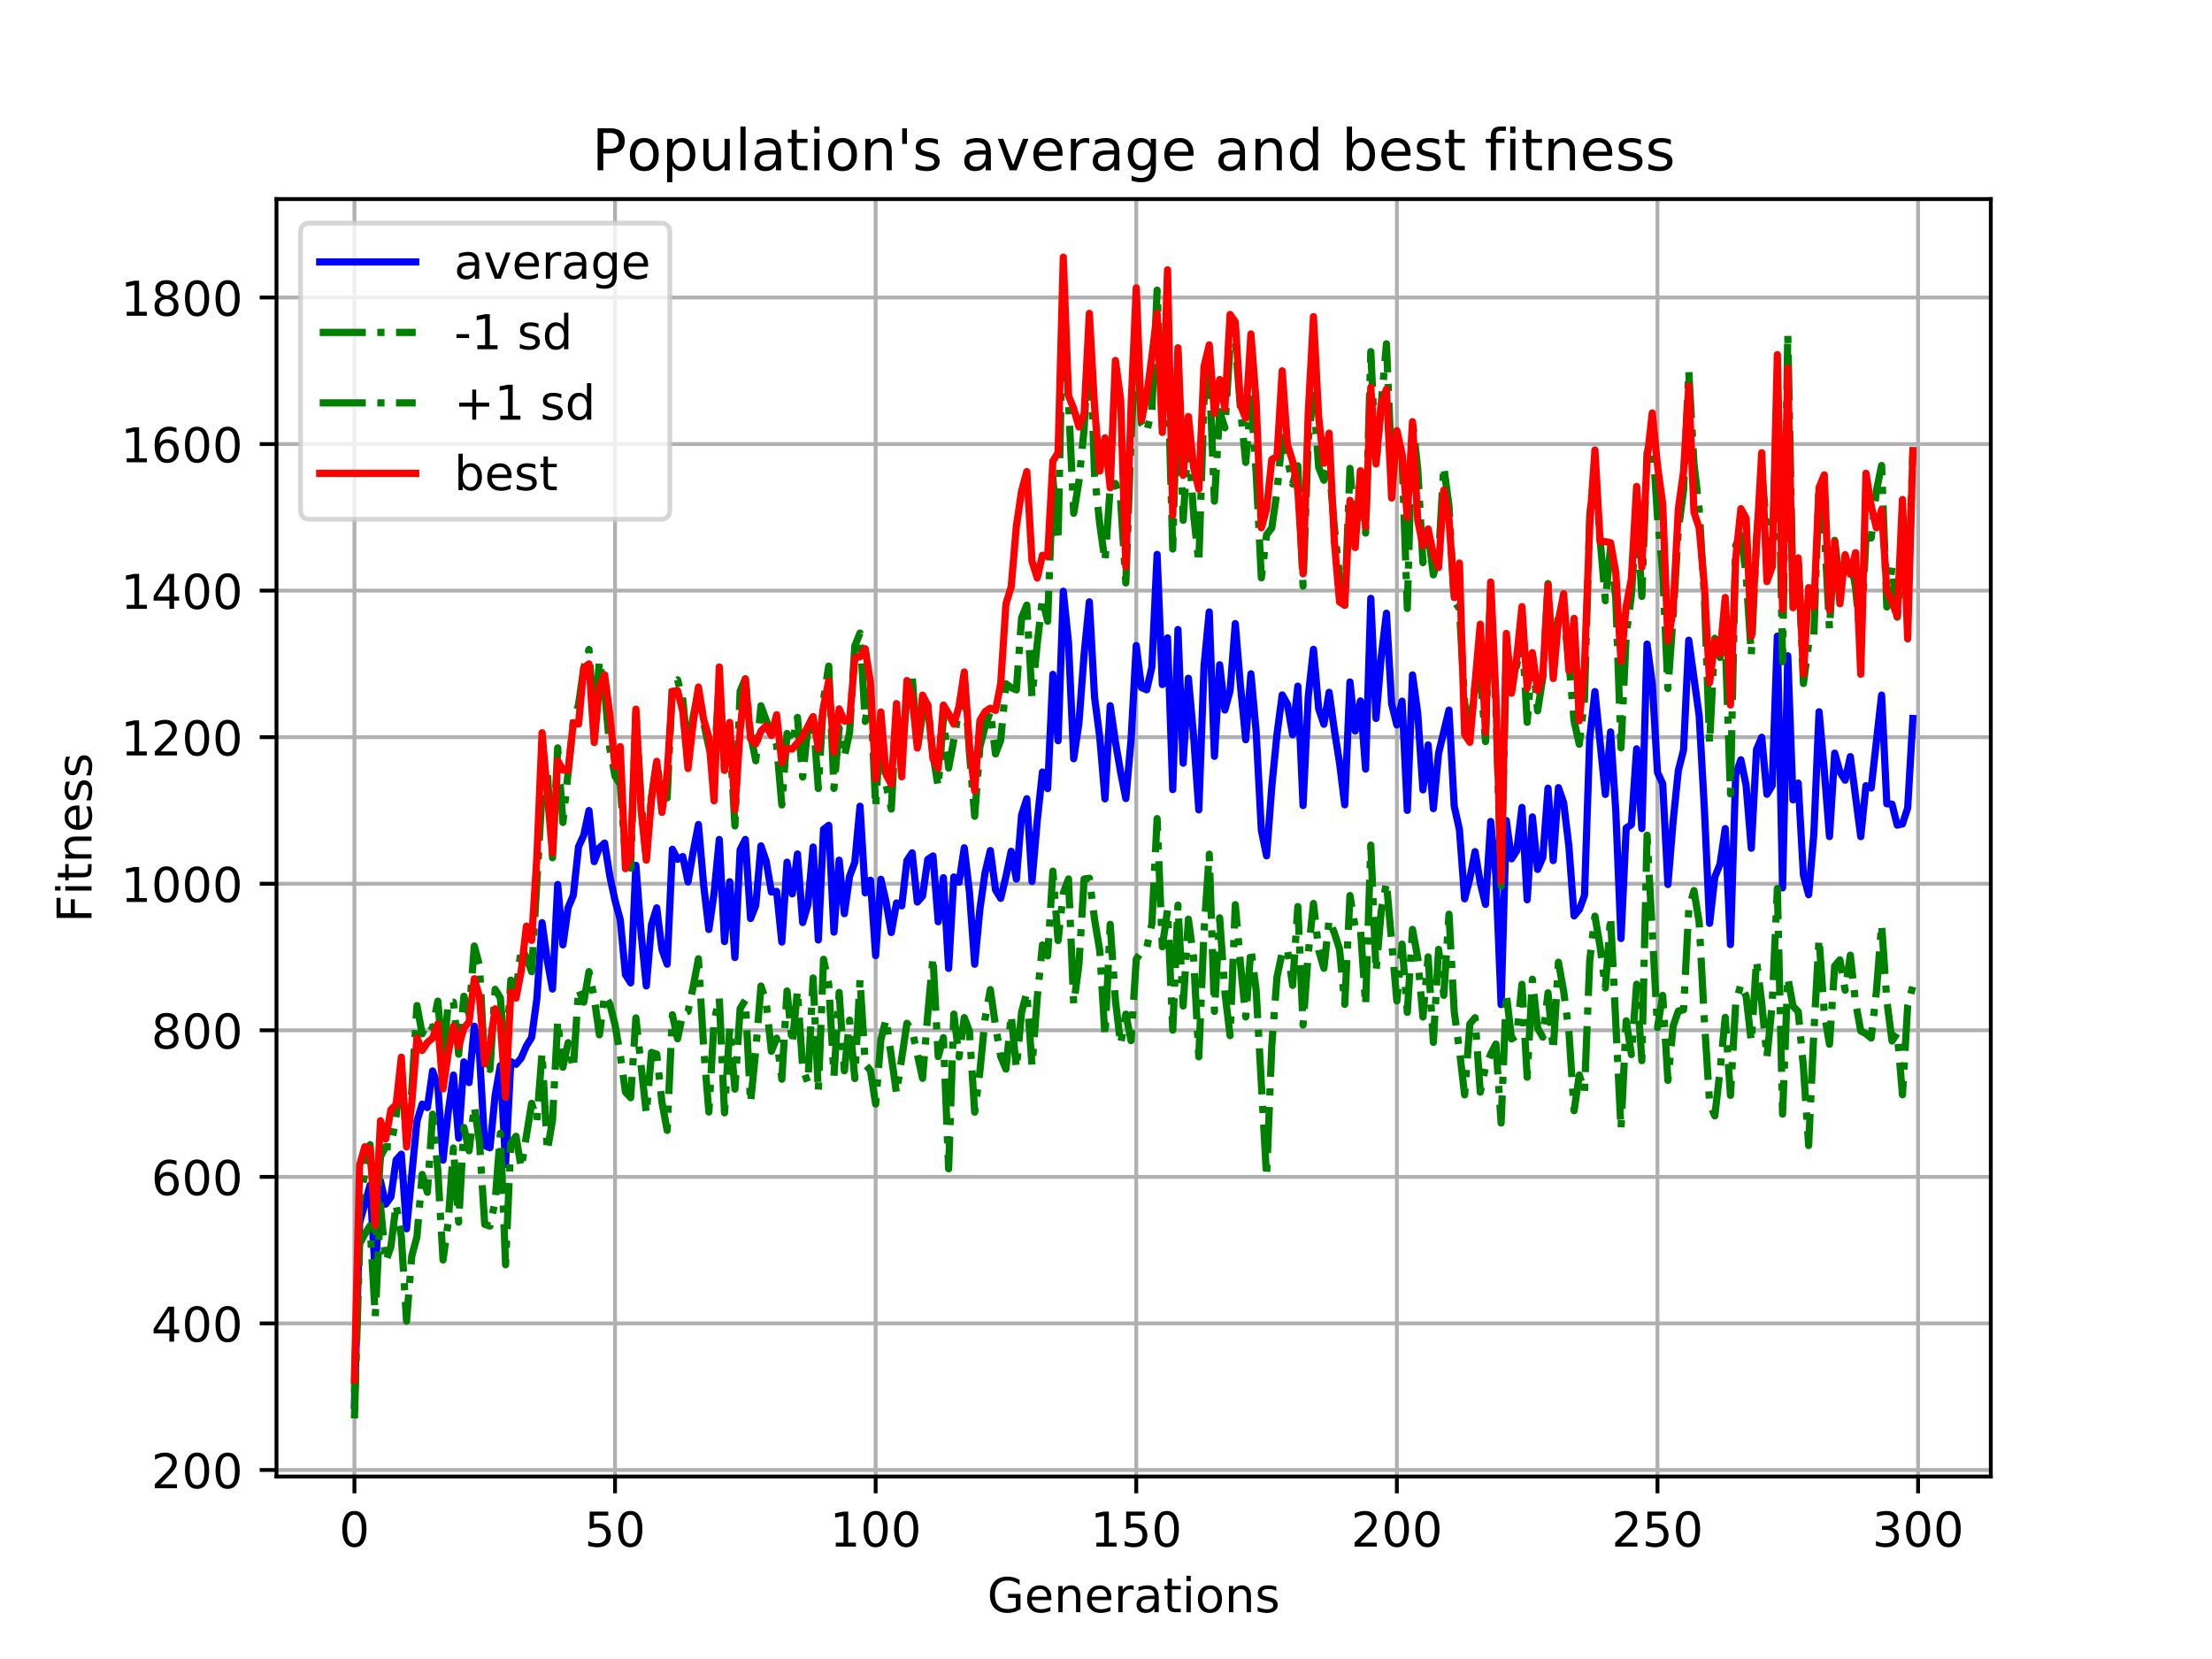 <?xml version="1.0" encoding="utf-8" standalone="no"?>
<!DOCTYPE svg PUBLIC "-//W3C//DTD SVG 1.1//EN"
  "http://www.w3.org/Graphics/SVG/1.1/DTD/svg11.dtd">
<!-- Created with matplotlib (https://matplotlib.org/) -->
<svg height="345.6pt" version="1.1" viewBox="0 0 460.8 345.6" width="460.8pt" xmlns="http://www.w3.org/2000/svg" xmlns:xlink="http://www.w3.org/1999/xlink">
 <defs>
  <style type="text/css">
*{stroke-linecap:butt;stroke-linejoin:round;}
  </style>
 </defs>
 <g id="figure_1">
  <g id="patch_1">
   <path d="M 0 345.6 
L 460.8 345.6 
L 460.8 0 
L 0 0 
z
" style="fill:#ffffff;"/>
  </g>
  <g id="axes_1">
   <g id="patch_2">
    <path d="M 57.6 307.584 
L 414.72 307.584 
L 414.72 41.472 
L 57.6 41.472 
z
" style="fill:#ffffff;"/>
   </g>
   <g id="matplotlib.axis_1">
    <g id="xtick_1">
     <g id="line2d_1">
      <path clip-path="url(#p3ad8e89970)" d="M 73.833 307.584 
L 73.833 41.472 
" style="fill:none;stroke:#b0b0b0;stroke-linecap:square;stroke-width:0.8;"/>
     </g>
     <g id="line2d_2">
      <defs>
       <path d="M 0 0 
L 0 3.5 
" id="m9921604653" style="stroke:#000000;stroke-width:0.8;"/>
      </defs>
      <g>
       <use style="stroke:#000000;stroke-width:0.8;" x="73.833" xlink:href="#m9921604653" y="307.584"/>
      </g>
     </g>
     <g id="text_1">
      <!-- 0 -->
      <defs>
       <path d="M 31.781 66.406 
Q 24.172 66.406 20.328 58.906 
Q 16.5 51.422 16.5 36.375 
Q 16.5 21.391 20.328 13.891 
Q 24.172 6.391 31.781 6.391 
Q 39.453 6.391 43.281 13.891 
Q 47.125 21.391 47.125 36.375 
Q 47.125 51.422 43.281 58.906 
Q 39.453 66.406 31.781 66.406 
z
M 31.781 74.219 
Q 44.047 74.219 50.516 64.516 
Q 56.984 54.828 56.984 36.375 
Q 56.984 17.969 50.516 8.266 
Q 44.047 -1.422 31.781 -1.422 
Q 19.531 -1.422 13.062 8.266 
Q 6.594 17.969 6.594 36.375 
Q 6.594 54.828 13.062 64.516 
Q 19.531 74.219 31.781 74.219 
z
" id="DejaVuSans-48"/>
      </defs>
      <g transform="translate(70.651 322.182)scale(0.1 -0.1)">
       <use xlink:href="#DejaVuSans-48"/>
      </g>
     </g>
    </g>
    <g id="xtick_2">
     <g id="line2d_3">
      <path clip-path="url(#p3ad8e89970)" d="M 128.123 307.584 
L 128.123 41.472 
" style="fill:none;stroke:#b0b0b0;stroke-linecap:square;stroke-width:0.8;"/>
     </g>
     <g id="line2d_4">
      <g>
       <use style="stroke:#000000;stroke-width:0.8;" x="128.123" xlink:href="#m9921604653" y="307.584"/>
      </g>
     </g>
     <g id="text_2">
      <!-- 50 -->
      <defs>
       <path d="M 10.797 72.906 
L 49.516 72.906 
L 49.516 64.594 
L 19.828 64.594 
L 19.828 46.734 
Q 21.969 47.469 24.109 47.828 
Q 26.266 48.188 28.422 48.188 
Q 40.625 48.188 47.75 41.5 
Q 54.891 34.812 54.891 23.391 
Q 54.891 11.625 47.562 5.094 
Q 40.234 -1.422 26.906 -1.422 
Q 22.312 -1.422 17.547 -0.641 
Q 12.797 0.141 7.719 1.703 
L 7.719 11.625 
Q 12.109 9.234 16.797 8.062 
Q 21.484 6.891 26.703 6.891 
Q 35.156 6.891 40.078 11.328 
Q 45.016 15.766 45.016 23.391 
Q 45.016 31 40.078 35.438 
Q 35.156 39.891 26.703 39.891 
Q 22.75 39.891 18.812 39.016 
Q 14.891 38.141 10.797 36.281 
z
" id="DejaVuSans-53"/>
      </defs>
      <g transform="translate(121.76 322.182)scale(0.1 -0.1)">
       <use xlink:href="#DejaVuSans-53"/>
       <use x="63.623" xlink:href="#DejaVuSans-48"/>
      </g>
     </g>
    </g>
    <g id="xtick_3">
     <g id="line2d_5">
      <path clip-path="url(#p3ad8e89970)" d="M 182.413 307.584 
L 182.413 41.472 
" style="fill:none;stroke:#b0b0b0;stroke-linecap:square;stroke-width:0.8;"/>
     </g>
     <g id="line2d_6">
      <g>
       <use style="stroke:#000000;stroke-width:0.8;" x="182.413" xlink:href="#m9921604653" y="307.584"/>
      </g>
     </g>
     <g id="text_3">
      <!-- 100 -->
      <defs>
       <path d="M 12.406 8.297 
L 28.516 8.297 
L 28.516 63.922 
L 10.984 60.406 
L 10.984 69.391 
L 28.422 72.906 
L 38.281 72.906 
L 38.281 8.297 
L 54.391 8.297 
L 54.391 0 
L 12.406 0 
z
" id="DejaVuSans-49"/>
      </defs>
      <g transform="translate(172.869 322.182)scale(0.1 -0.1)">
       <use xlink:href="#DejaVuSans-49"/>
       <use x="63.623" xlink:href="#DejaVuSans-48"/>
       <use x="127.246" xlink:href="#DejaVuSans-48"/>
      </g>
     </g>
    </g>
    <g id="xtick_4">
     <g id="line2d_7">
      <path clip-path="url(#p3ad8e89970)" d="M 236.703 307.584 
L 236.703 41.472 
" style="fill:none;stroke:#b0b0b0;stroke-linecap:square;stroke-width:0.8;"/>
     </g>
     <g id="line2d_8">
      <g>
       <use style="stroke:#000000;stroke-width:0.8;" x="236.703" xlink:href="#m9921604653" y="307.584"/>
      </g>
     </g>
     <g id="text_4">
      <!-- 150 -->
      <g transform="translate(227.159 322.182)scale(0.1 -0.1)">
       <use xlink:href="#DejaVuSans-49"/>
       <use x="63.623" xlink:href="#DejaVuSans-53"/>
       <use x="127.246" xlink:href="#DejaVuSans-48"/>
      </g>
     </g>
    </g>
    <g id="xtick_5">
     <g id="line2d_9">
      <path clip-path="url(#p3ad8e89970)" d="M 290.993 307.584 
L 290.993 41.472 
" style="fill:none;stroke:#b0b0b0;stroke-linecap:square;stroke-width:0.8;"/>
     </g>
     <g id="line2d_10">
      <g>
       <use style="stroke:#000000;stroke-width:0.8;" x="290.993" xlink:href="#m9921604653" y="307.584"/>
      </g>
     </g>
     <g id="text_5">
      <!-- 200 -->
      <defs>
       <path d="M 19.188 8.297 
L 53.609 8.297 
L 53.609 0 
L 7.328 0 
L 7.328 8.297 
Q 12.938 14.109 22.625 23.891 
Q 32.328 33.688 34.812 36.531 
Q 39.547 41.844 41.422 45.531 
Q 43.312 49.219 43.312 52.781 
Q 43.312 58.594 39.234 62.25 
Q 35.156 65.922 28.609 65.922 
Q 23.969 65.922 18.812 64.312 
Q 13.672 62.703 7.812 59.422 
L 7.812 69.391 
Q 13.766 71.781 18.938 73 
Q 24.125 74.219 28.422 74.219 
Q 39.75 74.219 46.484 68.547 
Q 53.219 62.891 53.219 53.422 
Q 53.219 48.922 51.531 44.891 
Q 49.859 40.875 45.406 35.406 
Q 44.188 33.984 37.641 27.219 
Q 31.109 20.453 19.188 8.297 
z
" id="DejaVuSans-50"/>
      </defs>
      <g transform="translate(281.449 322.182)scale(0.1 -0.1)">
       <use xlink:href="#DejaVuSans-50"/>
       <use x="63.623" xlink:href="#DejaVuSans-48"/>
       <use x="127.246" xlink:href="#DejaVuSans-48"/>
      </g>
     </g>
    </g>
    <g id="xtick_6">
     <g id="line2d_11">
      <path clip-path="url(#p3ad8e89970)" d="M 345.283 307.584 
L 345.283 41.472 
" style="fill:none;stroke:#b0b0b0;stroke-linecap:square;stroke-width:0.8;"/>
     </g>
     <g id="line2d_12">
      <g>
       <use style="stroke:#000000;stroke-width:0.8;" x="345.283" xlink:href="#m9921604653" y="307.584"/>
      </g>
     </g>
     <g id="text_6">
      <!-- 250 -->
      <g transform="translate(335.739 322.182)scale(0.1 -0.1)">
       <use xlink:href="#DejaVuSans-50"/>
       <use x="63.623" xlink:href="#DejaVuSans-53"/>
       <use x="127.246" xlink:href="#DejaVuSans-48"/>
      </g>
     </g>
    </g>
    <g id="xtick_7">
     <g id="line2d_13">
      <path clip-path="url(#p3ad8e89970)" d="M 399.573 307.584 
L 399.573 41.472 
" style="fill:none;stroke:#b0b0b0;stroke-linecap:square;stroke-width:0.8;"/>
     </g>
     <g id="line2d_14">
      <g>
       <use style="stroke:#000000;stroke-width:0.8;" x="399.573" xlink:href="#m9921604653" y="307.584"/>
      </g>
     </g>
     <g id="text_7">
      <!-- 300 -->
      <defs>
       <path d="M 40.578 39.312 
Q 47.656 37.797 51.625 33 
Q 55.609 28.219 55.609 21.188 
Q 55.609 10.406 48.188 4.484 
Q 40.766 -1.422 27.094 -1.422 
Q 22.516 -1.422 17.656 -0.516 
Q 12.797 0.391 7.625 2.203 
L 7.625 11.719 
Q 11.719 9.328 16.594 8.109 
Q 21.484 6.891 26.812 6.891 
Q 36.078 6.891 40.938 10.547 
Q 45.797 14.203 45.797 21.188 
Q 45.797 27.641 41.281 31.266 
Q 36.766 34.906 28.719 34.906 
L 20.219 34.906 
L 20.219 43.016 
L 29.109 43.016 
Q 36.375 43.016 40.234 45.922 
Q 44.094 48.828 44.094 54.297 
Q 44.094 59.906 40.109 62.906 
Q 36.141 65.922 28.719 65.922 
Q 24.656 65.922 20.016 65.031 
Q 15.375 64.156 9.812 62.312 
L 9.812 71.094 
Q 15.438 72.656 20.344 73.438 
Q 25.25 74.219 29.594 74.219 
Q 40.828 74.219 47.359 69.109 
Q 53.906 64.016 53.906 55.328 
Q 53.906 49.266 50.438 45.094 
Q 46.969 40.922 40.578 39.312 
z
" id="DejaVuSans-51"/>
      </defs>
      <g transform="translate(390.029 322.182)scale(0.1 -0.1)">
       <use xlink:href="#DejaVuSans-51"/>
       <use x="63.623" xlink:href="#DejaVuSans-48"/>
       <use x="127.246" xlink:href="#DejaVuSans-48"/>
      </g>
     </g>
    </g>
    <g id="text_8">
     <!-- Generations -->
     <defs>
      <path d="M 59.516 10.406 
L 59.516 29.984 
L 43.406 29.984 
L 43.406 38.094 
L 69.281 38.094 
L 69.281 6.781 
Q 63.578 2.734 56.688 0.656 
Q 49.812 -1.422 42 -1.422 
Q 24.906 -1.422 15.25 8.562 
Q 5.609 18.562 5.609 36.375 
Q 5.609 54.25 15.25 64.234 
Q 24.906 74.219 42 74.219 
Q 49.125 74.219 55.547 72.453 
Q 61.969 70.703 67.391 67.281 
L 67.391 56.781 
Q 61.922 61.422 55.766 63.766 
Q 49.609 66.109 42.828 66.109 
Q 29.438 66.109 22.719 58.641 
Q 16.016 51.172 16.016 36.375 
Q 16.016 21.625 22.719 14.156 
Q 29.438 6.688 42.828 6.688 
Q 48.047 6.688 52.141 7.594 
Q 56.25 8.5 59.516 10.406 
z
" id="DejaVuSans-71"/>
      <path d="M 56.203 29.594 
L 56.203 25.203 
L 14.891 25.203 
Q 15.484 15.922 20.484 11.062 
Q 25.484 6.203 34.422 6.203 
Q 39.594 6.203 44.453 7.469 
Q 49.312 8.734 54.109 11.281 
L 54.109 2.781 
Q 49.266 0.734 44.188 -0.344 
Q 39.109 -1.422 33.891 -1.422 
Q 20.797 -1.422 13.156 6.188 
Q 5.516 13.812 5.516 26.812 
Q 5.516 40.234 12.766 48.109 
Q 20.016 56 32.328 56 
Q 43.359 56 49.781 48.891 
Q 56.203 41.797 56.203 29.594 
z
M 47.219 32.234 
Q 47.125 39.594 43.094 43.984 
Q 39.062 48.391 32.422 48.391 
Q 24.906 48.391 20.391 44.141 
Q 15.875 39.891 15.188 32.172 
z
" id="DejaVuSans-101"/>
      <path d="M 54.891 33.016 
L 54.891 0 
L 45.906 0 
L 45.906 32.719 
Q 45.906 40.484 42.875 44.328 
Q 39.844 48.188 33.797 48.188 
Q 26.516 48.188 22.312 43.547 
Q 18.109 38.922 18.109 30.906 
L 18.109 0 
L 9.078 0 
L 9.078 54.688 
L 18.109 54.688 
L 18.109 46.188 
Q 21.344 51.125 25.703 53.562 
Q 30.078 56 35.797 56 
Q 45.219 56 50.047 50.172 
Q 54.891 44.344 54.891 33.016 
z
" id="DejaVuSans-110"/>
      <path d="M 41.109 46.297 
Q 39.594 47.172 37.812 47.578 
Q 36.031 48 33.891 48 
Q 26.266 48 22.188 43.047 
Q 18.109 38.094 18.109 28.812 
L 18.109 0 
L 9.078 0 
L 9.078 54.688 
L 18.109 54.688 
L 18.109 46.188 
Q 20.953 51.172 25.484 53.578 
Q 30.031 56 36.531 56 
Q 37.453 56 38.578 55.875 
Q 39.703 55.766 41.062 55.516 
z
" id="DejaVuSans-114"/>
      <path d="M 34.281 27.484 
Q 23.391 27.484 19.188 25 
Q 14.984 22.516 14.984 16.5 
Q 14.984 11.719 18.141 8.906 
Q 21.297 6.109 26.703 6.109 
Q 34.188 6.109 38.703 11.406 
Q 43.219 16.703 43.219 25.484 
L 43.219 27.484 
z
M 52.203 31.203 
L 52.203 0 
L 43.219 0 
L 43.219 8.297 
Q 40.141 3.328 35.547 0.953 
Q 30.953 -1.422 24.312 -1.422 
Q 15.922 -1.422 10.953 3.297 
Q 6 8.016 6 15.922 
Q 6 25.141 12.172 29.828 
Q 18.359 34.516 30.609 34.516 
L 43.219 34.516 
L 43.219 35.406 
Q 43.219 41.609 39.141 45 
Q 35.062 48.391 27.688 48.391 
Q 23 48.391 18.547 47.266 
Q 14.109 46.141 10.016 43.891 
L 10.016 52.203 
Q 14.938 54.109 19.578 55.047 
Q 24.219 56 28.609 56 
Q 40.484 56 46.344 49.844 
Q 52.203 43.703 52.203 31.203 
z
" id="DejaVuSans-97"/>
      <path d="M 18.312 70.219 
L 18.312 54.688 
L 36.812 54.688 
L 36.812 47.703 
L 18.312 47.703 
L 18.312 18.016 
Q 18.312 11.328 20.141 9.422 
Q 21.969 7.516 27.594 7.516 
L 36.812 7.516 
L 36.812 0 
L 27.594 0 
Q 17.188 0 13.234 3.875 
Q 9.281 7.766 9.281 18.016 
L 9.281 47.703 
L 2.688 47.703 
L 2.688 54.688 
L 9.281 54.688 
L 9.281 70.219 
z
" id="DejaVuSans-116"/>
      <path d="M 9.422 54.688 
L 18.406 54.688 
L 18.406 0 
L 9.422 0 
z
M 9.422 75.984 
L 18.406 75.984 
L 18.406 64.594 
L 9.422 64.594 
z
" id="DejaVuSans-105"/>
      <path d="M 30.609 48.391 
Q 23.391 48.391 19.188 42.75 
Q 14.984 37.109 14.984 27.297 
Q 14.984 17.484 19.156 11.844 
Q 23.344 6.203 30.609 6.203 
Q 37.797 6.203 41.984 11.859 
Q 46.188 17.531 46.188 27.297 
Q 46.188 37.016 41.984 42.703 
Q 37.797 48.391 30.609 48.391 
z
M 30.609 56 
Q 42.328 56 49.016 48.375 
Q 55.719 40.766 55.719 27.297 
Q 55.719 13.875 49.016 6.219 
Q 42.328 -1.422 30.609 -1.422 
Q 18.844 -1.422 12.172 6.219 
Q 5.516 13.875 5.516 27.297 
Q 5.516 40.766 12.172 48.375 
Q 18.844 56 30.609 56 
z
" id="DejaVuSans-111"/>
      <path d="M 44.281 53.078 
L 44.281 44.578 
Q 40.484 46.531 36.375 47.5 
Q 32.281 48.484 27.875 48.484 
Q 21.188 48.484 17.844 46.438 
Q 14.5 44.391 14.5 40.281 
Q 14.5 37.156 16.891 35.375 
Q 19.281 33.594 26.516 31.984 
L 29.594 31.297 
Q 39.156 29.25 43.188 25.516 
Q 47.219 21.781 47.219 15.094 
Q 47.219 7.469 41.188 3.016 
Q 35.156 -1.422 24.609 -1.422 
Q 20.219 -1.422 15.453 -0.562 
Q 10.688 0.297 5.422 2 
L 5.422 11.281 
Q 10.406 8.688 15.234 7.391 
Q 20.062 6.109 24.812 6.109 
Q 31.156 6.109 34.562 8.281 
Q 37.984 10.453 37.984 14.406 
Q 37.984 18.062 35.516 20.016 
Q 33.062 21.969 24.703 23.781 
L 21.578 24.516 
Q 13.234 26.266 9.516 29.906 
Q 5.812 33.547 5.812 39.891 
Q 5.812 47.609 11.281 51.797 
Q 16.75 56 26.812 56 
Q 31.781 56 36.172 55.266 
Q 40.578 54.547 44.281 53.078 
z
" id="DejaVuSans-115"/>
     </defs>
     <g transform="translate(205.662 335.861)scale(0.1 -0.1)">
      <use xlink:href="#DejaVuSans-71"/>
      <use x="77.49" xlink:href="#DejaVuSans-101"/>
      <use x="139.014" xlink:href="#DejaVuSans-110"/>
      <use x="202.393" xlink:href="#DejaVuSans-101"/>
      <use x="263.916" xlink:href="#DejaVuSans-114"/>
      <use x="305.029" xlink:href="#DejaVuSans-97"/>
      <use x="366.309" xlink:href="#DejaVuSans-116"/>
      <use x="405.518" xlink:href="#DejaVuSans-105"/>
      <use x="433.301" xlink:href="#DejaVuSans-111"/>
      <use x="494.482" xlink:href="#DejaVuSans-110"/>
      <use x="557.861" xlink:href="#DejaVuSans-115"/>
     </g>
    </g>
   </g>
   <g id="matplotlib.axis_2">
    <g id="ytick_1">
     <g id="line2d_15">
      <path clip-path="url(#p3ad8e89970)" d="M 57.6 306.223 
L 414.72 306.223 
" style="fill:none;stroke:#b0b0b0;stroke-linecap:square;stroke-width:0.8;"/>
     </g>
     <g id="line2d_16">
      <defs>
       <path d="M 0 0 
L -3.5 0 
" id="ma76f18725e" style="stroke:#000000;stroke-width:0.8;"/>
      </defs>
      <g>
       <use style="stroke:#000000;stroke-width:0.8;" x="57.6" xlink:href="#ma76f18725e" y="306.223"/>
      </g>
     </g>
     <g id="text_9">
      <!-- 200 -->
      <g transform="translate(31.512 310.022)scale(0.1 -0.1)">
       <use xlink:href="#DejaVuSans-50"/>
       <use x="63.623" xlink:href="#DejaVuSans-48"/>
       <use x="127.246" xlink:href="#DejaVuSans-48"/>
      </g>
     </g>
    </g>
    <g id="ytick_2">
     <g id="line2d_17">
      <path clip-path="url(#p3ad8e89970)" d="M 57.6 275.692 
L 414.72 275.692 
" style="fill:none;stroke:#b0b0b0;stroke-linecap:square;stroke-width:0.8;"/>
     </g>
     <g id="line2d_18">
      <g>
       <use style="stroke:#000000;stroke-width:0.8;" x="57.6" xlink:href="#ma76f18725e" y="275.692"/>
      </g>
     </g>
     <g id="text_10">
      <!-- 400 -->
      <defs>
       <path d="M 37.797 64.312 
L 12.891 25.391 
L 37.797 25.391 
z
M 35.203 72.906 
L 47.609 72.906 
L 47.609 25.391 
L 58.016 25.391 
L 58.016 17.188 
L 47.609 17.188 
L 47.609 0 
L 37.797 0 
L 37.797 17.188 
L 4.891 17.188 
L 4.891 26.703 
z
" id="DejaVuSans-52"/>
      </defs>
      <g transform="translate(31.512 279.491)scale(0.1 -0.1)">
       <use xlink:href="#DejaVuSans-52"/>
       <use x="63.623" xlink:href="#DejaVuSans-48"/>
       <use x="127.246" xlink:href="#DejaVuSans-48"/>
      </g>
     </g>
    </g>
    <g id="ytick_3">
     <g id="line2d_19">
      <path clip-path="url(#p3ad8e89970)" d="M 57.6 245.161 
L 414.72 245.161 
" style="fill:none;stroke:#b0b0b0;stroke-linecap:square;stroke-width:0.8;"/>
     </g>
     <g id="line2d_20">
      <g>
       <use style="stroke:#000000;stroke-width:0.8;" x="57.6" xlink:href="#ma76f18725e" y="245.161"/>
      </g>
     </g>
     <g id="text_11">
      <!-- 600 -->
      <defs>
       <path d="M 33.016 40.375 
Q 26.375 40.375 22.484 35.828 
Q 18.609 31.297 18.609 23.391 
Q 18.609 15.531 22.484 10.953 
Q 26.375 6.391 33.016 6.391 
Q 39.656 6.391 43.531 10.953 
Q 47.406 15.531 47.406 23.391 
Q 47.406 31.297 43.531 35.828 
Q 39.656 40.375 33.016 40.375 
z
M 52.594 71.297 
L 52.594 62.312 
Q 48.875 64.062 45.094 64.984 
Q 41.312 65.922 37.594 65.922 
Q 27.828 65.922 22.672 59.328 
Q 17.531 52.734 16.797 39.406 
Q 19.672 43.656 24.016 45.922 
Q 28.375 48.188 33.594 48.188 
Q 44.578 48.188 50.953 41.516 
Q 57.328 34.859 57.328 23.391 
Q 57.328 12.156 50.688 5.359 
Q 44.047 -1.422 33.016 -1.422 
Q 20.359 -1.422 13.672 8.266 
Q 6.984 17.969 6.984 36.375 
Q 6.984 53.656 15.188 63.938 
Q 23.391 74.219 37.203 74.219 
Q 40.922 74.219 44.703 73.484 
Q 48.484 72.75 52.594 71.297 
z
" id="DejaVuSans-54"/>
      </defs>
      <g transform="translate(31.512 248.96)scale(0.1 -0.1)">
       <use xlink:href="#DejaVuSans-54"/>
       <use x="63.623" xlink:href="#DejaVuSans-48"/>
       <use x="127.246" xlink:href="#DejaVuSans-48"/>
      </g>
     </g>
    </g>
    <g id="ytick_4">
     <g id="line2d_21">
      <path clip-path="url(#p3ad8e89970)" d="M 57.6 214.63 
L 414.72 214.63 
" style="fill:none;stroke:#b0b0b0;stroke-linecap:square;stroke-width:0.8;"/>
     </g>
     <g id="line2d_22">
      <g>
       <use style="stroke:#000000;stroke-width:0.8;" x="57.6" xlink:href="#ma76f18725e" y="214.63"/>
      </g>
     </g>
     <g id="text_12">
      <!-- 800 -->
      <defs>
       <path d="M 31.781 34.625 
Q 24.75 34.625 20.719 30.859 
Q 16.703 27.094 16.703 20.516 
Q 16.703 13.922 20.719 10.156 
Q 24.75 6.391 31.781 6.391 
Q 38.812 6.391 42.859 10.172 
Q 46.922 13.969 46.922 20.516 
Q 46.922 27.094 42.891 30.859 
Q 38.875 34.625 31.781 34.625 
z
M 21.922 38.812 
Q 15.578 40.375 12.031 44.719 
Q 8.5 49.078 8.5 55.328 
Q 8.5 64.062 14.719 69.141 
Q 20.953 74.219 31.781 74.219 
Q 42.672 74.219 48.875 69.141 
Q 55.078 64.062 55.078 55.328 
Q 55.078 49.078 51.531 44.719 
Q 48 40.375 41.703 38.812 
Q 48.828 37.156 52.797 32.312 
Q 56.781 27.484 56.781 20.516 
Q 56.781 9.906 50.312 4.234 
Q 43.844 -1.422 31.781 -1.422 
Q 19.734 -1.422 13.25 4.234 
Q 6.781 9.906 6.781 20.516 
Q 6.781 27.484 10.781 32.312 
Q 14.797 37.156 21.922 38.812 
z
M 18.312 54.391 
Q 18.312 48.734 21.844 45.562 
Q 25.391 42.391 31.781 42.391 
Q 38.141 42.391 41.719 45.562 
Q 45.312 48.734 45.312 54.391 
Q 45.312 60.062 41.719 63.234 
Q 38.141 66.406 31.781 66.406 
Q 25.391 66.406 21.844 63.234 
Q 18.312 60.062 18.312 54.391 
z
" id="DejaVuSans-56"/>
      </defs>
      <g transform="translate(31.512 218.429)scale(0.1 -0.1)">
       <use xlink:href="#DejaVuSans-56"/>
       <use x="63.623" xlink:href="#DejaVuSans-48"/>
       <use x="127.246" xlink:href="#DejaVuSans-48"/>
      </g>
     </g>
    </g>
    <g id="ytick_5">
     <g id="line2d_23">
      <path clip-path="url(#p3ad8e89970)" d="M 57.6 184.099 
L 414.72 184.099 
" style="fill:none;stroke:#b0b0b0;stroke-linecap:square;stroke-width:0.8;"/>
     </g>
     <g id="line2d_24">
      <g>
       <use style="stroke:#000000;stroke-width:0.8;" x="57.6" xlink:href="#ma76f18725e" y="184.099"/>
      </g>
     </g>
     <g id="text_13">
      <!-- 1000 -->
      <g transform="translate(25.15 187.899)scale(0.1 -0.1)">
       <use xlink:href="#DejaVuSans-49"/>
       <use x="63.623" xlink:href="#DejaVuSans-48"/>
       <use x="127.246" xlink:href="#DejaVuSans-48"/>
       <use x="190.869" xlink:href="#DejaVuSans-48"/>
      </g>
     </g>
    </g>
    <g id="ytick_6">
     <g id="line2d_25">
      <path clip-path="url(#p3ad8e89970)" d="M 57.6 153.569 
L 414.72 153.569 
" style="fill:none;stroke:#b0b0b0;stroke-linecap:square;stroke-width:0.8;"/>
     </g>
     <g id="line2d_26">
      <g>
       <use style="stroke:#000000;stroke-width:0.8;" x="57.6" xlink:href="#ma76f18725e" y="153.569"/>
      </g>
     </g>
     <g id="text_14">
      <!-- 1200 -->
      <g transform="translate(25.15 157.368)scale(0.1 -0.1)">
       <use xlink:href="#DejaVuSans-49"/>
       <use x="63.623" xlink:href="#DejaVuSans-50"/>
       <use x="127.246" xlink:href="#DejaVuSans-48"/>
       <use x="190.869" xlink:href="#DejaVuSans-48"/>
      </g>
     </g>
    </g>
    <g id="ytick_7">
     <g id="line2d_27">
      <path clip-path="url(#p3ad8e89970)" d="M 57.6 123.038 
L 414.72 123.038 
" style="fill:none;stroke:#b0b0b0;stroke-linecap:square;stroke-width:0.8;"/>
     </g>
     <g id="line2d_28">
      <g>
       <use style="stroke:#000000;stroke-width:0.8;" x="57.6" xlink:href="#ma76f18725e" y="123.038"/>
      </g>
     </g>
     <g id="text_15">
      <!-- 1400 -->
      <g transform="translate(25.15 126.837)scale(0.1 -0.1)">
       <use xlink:href="#DejaVuSans-49"/>
       <use x="63.623" xlink:href="#DejaVuSans-52"/>
       <use x="127.246" xlink:href="#DejaVuSans-48"/>
       <use x="190.869" xlink:href="#DejaVuSans-48"/>
      </g>
     </g>
    </g>
    <g id="ytick_8">
     <g id="line2d_29">
      <path clip-path="url(#p3ad8e89970)" d="M 57.6 92.507 
L 414.72 92.507 
" style="fill:none;stroke:#b0b0b0;stroke-linecap:square;stroke-width:0.8;"/>
     </g>
     <g id="line2d_30">
      <g>
       <use style="stroke:#000000;stroke-width:0.8;" x="57.6" xlink:href="#ma76f18725e" y="92.507"/>
      </g>
     </g>
     <g id="text_16">
      <!-- 1600 -->
      <g transform="translate(25.15 96.306)scale(0.1 -0.1)">
       <use xlink:href="#DejaVuSans-49"/>
       <use x="63.623" xlink:href="#DejaVuSans-54"/>
       <use x="127.246" xlink:href="#DejaVuSans-48"/>
       <use x="190.869" xlink:href="#DejaVuSans-48"/>
      </g>
     </g>
    </g>
    <g id="ytick_9">
     <g id="line2d_31">
      <path clip-path="url(#p3ad8e89970)" d="M 57.6 61.976 
L 414.72 61.976 
" style="fill:none;stroke:#b0b0b0;stroke-linecap:square;stroke-width:0.8;"/>
     </g>
     <g id="line2d_32">
      <g>
       <use style="stroke:#000000;stroke-width:0.8;" x="57.6" xlink:href="#ma76f18725e" y="61.976"/>
      </g>
     </g>
     <g id="text_17">
      <!-- 1800 -->
      <g transform="translate(25.15 65.775)scale(0.1 -0.1)">
       <use xlink:href="#DejaVuSans-49"/>
       <use x="63.623" xlink:href="#DejaVuSans-56"/>
       <use x="127.246" xlink:href="#DejaVuSans-48"/>
       <use x="190.869" xlink:href="#DejaVuSans-48"/>
      </g>
     </g>
    </g>
    <g id="text_18">
     <!-- Fitness -->
     <defs>
      <path d="M 9.812 72.906 
L 51.703 72.906 
L 51.703 64.594 
L 19.672 64.594 
L 19.672 43.109 
L 48.578 43.109 
L 48.578 34.812 
L 19.672 34.812 
L 19.672 0 
L 9.812 0 
z
" id="DejaVuSans-70"/>
     </defs>
     <g transform="translate(19.07 192.202)rotate(-90)scale(0.1 -0.1)">
      <use xlink:href="#DejaVuSans-70"/>
      <use x="57.41" xlink:href="#DejaVuSans-105"/>
      <use x="85.193" xlink:href="#DejaVuSans-116"/>
      <use x="124.402" xlink:href="#DejaVuSans-110"/>
      <use x="187.781" xlink:href="#DejaVuSans-101"/>
      <use x="249.305" xlink:href="#DejaVuSans-115"/>
      <use x="301.404" xlink:href="#DejaVuSans-115"/>
     </g>
    </g>
   </g>
   <g id="line2d_33">
    <path clip-path="url(#p3ad8e89970)" d="M 73.833 292.778 
L 74.919 254.699 
L 77.09 246.905 
L 78.176 265.415 
L 79.262 246.029 
L 80.348 250.851 
L 81.433 249.295 
L 82.519 241.657 
L 83.605 240.436 
L 84.691 255.982 
L 86.862 233.54 
L 87.948 230.012 
L 89.034 230.727 
L 90.12 223.096 
L 91.206 226.185 
L 92.291 241.676 
L 93.377 231.662 
L 94.463 223.955 
L 95.549 237.101 
L 96.635 221.208 
L 97.72 225.522 
L 98.806 213.777 
L 99.892 219.577 
L 100.978 238.648 
L 102.064 239.099 
L 103.149 228.155 
L 104.235 221.996 
L 105.321 242.559 
L 106.407 221.155 
L 107.493 221.713 
L 108.578 220.402 
L 109.664 217.87 
L 110.75 216.136 
L 111.836 208.092 
L 112.922 192.212 
L 114.007 200.106 
L 115.093 206.036 
L 116.179 184.258 
L 117.265 196.828 
L 118.351 189.089 
L 119.436 186.491 
L 120.522 176.375 
L 121.608 173.97 
L 122.694 168.855 
L 123.78 179.497 
L 124.865 176.626 
L 125.951 175.623 
L 127.037 182.523 
L 128.123 187.596 
L 129.209 191.59 
L 130.294 203.03 
L 131.38 204.761 
L 132.466 180.257 
L 133.552 194.403 
L 134.638 205.391 
L 135.723 192.619 
L 136.809 189.126 
L 137.895 197.801 
L 138.981 200.858 
L 140.067 176.916 
L 141.152 179.009 
L 142.238 178.44 
L 143.324 183.717 
L 144.41 177.372 
L 145.496 171.764 
L 146.581 184.36 
L 147.667 193.632 
L 148.753 186.113 
L 149.839 174.883 
L 150.925 196.14 
L 152.01 183.676 
L 153.096 199.472 
L 154.182 177.036 
L 155.268 174.873 
L 156.354 191.346 
L 157.439 188.636 
L 158.525 176.215 
L 159.611 179.427 
L 160.697 185.827 
L 161.783 185.697 
L 162.868 196.253 
L 163.954 179.612 
L 165.04 186.203 
L 166.126 177.898 
L 167.212 192.191 
L 168.297 188.494 
L 169.383 176.451 
L 170.469 195.823 
L 171.555 172.773 
L 172.641 171.925 
L 173.726 194.179 
L 174.812 179.195 
L 175.898 190.338 
L 176.984 182.543 
L 178.07 179.63 
L 179.155 167.955 
L 180.241 186.004 
L 181.327 183.371 
L 182.413 199.071 
L 183.499 183.172 
L 184.584 187.873 
L 185.67 194.258 
L 186.756 188.103 
L 187.842 188.712 
L 188.928 179.27 
L 190.013 177.656 
L 191.099 187.911 
L 192.185 186.655 
L 193.271 179.032 
L 194.357 178.304 
L 195.442 192.022 
L 196.528 182.844 
L 197.614 201.734 
L 198.7 182.689 
L 199.786 183.786 
L 200.871 176.615 
L 201.957 185.874 
L 203.043 200.864 
L 204.129 189.393 
L 205.215 181.744 
L 206.3 177.187 
L 207.386 185.379 
L 208.472 187.143 
L 209.558 182.575 
L 210.644 177.341 
L 211.729 183.136 
L 212.815 169.767 
L 213.901 166.388 
L 214.987 183.62 
L 216.073 171.006 
L 217.158 160.826 
L 218.244 164.272 
L 219.33 140.489 
L 220.416 154.301 
L 221.502 123.167 
L 222.587 133.858 
L 223.673 158.056 
L 224.759 150.61 
L 225.845 136.232 
L 226.931 125.377 
L 228.016 145.238 
L 229.102 153.626 
L 230.188 166.415 
L 231.274 147.01 
L 232.36 154.542 
L 233.445 160.857 
L 234.531 166.353 
L 235.617 154.166 
L 236.703 134.48 
L 237.789 143.225 
L 238.875 143.699 
L 239.96 138.953 
L 241.046 115.485 
L 242.132 142.606 
L 243.218 132.885 
L 244.304 164.489 
L 245.389 131.14 
L 246.475 158.982 
L 247.561 141.299 
L 248.647 153.293 
L 249.733 168.714 
L 250.818 138.764 
L 251.904 127.478 
L 252.99 157.55 
L 254.076 138.473 
L 255.162 147.906 
L 256.247 143.872 
L 257.333 129.905 
L 258.419 142.989 
L 259.505 154.094 
L 260.591 140.367 
L 261.676 152.389 
L 262.762 172.957 
L 263.848 178.285 
L 264.934 163.913 
L 266.02 152.945 
L 267.105 144.761 
L 268.191 146.663 
L 269.277 153.05 
L 270.363 142.936 
L 271.449 167.812 
L 272.534 145.083 
L 273.62 135.271 
L 274.706 147.641 
L 275.792 150.877 
L 276.878 144.223 
L 277.963 152.04 
L 279.049 158.909 
L 280.135 167.656 
L 281.221 142.064 
L 282.307 152.288 
L 283.392 146.018 
L 284.478 160.211 
L 285.564 124.646 
L 286.65 149.656 
L 287.736 136.835 
L 288.821 127.744 
L 289.907 146.657 
L 290.993 151.014 
L 292.079 146.06 
L 293.165 168.822 
L 294.25 140.596 
L 295.336 148.579 
L 296.422 164.542 
L 297.508 155.182 
L 298.594 168.451 
L 299.679 156.919 
L 301.851 147.926 
L 302.937 167.938 
L 304.023 172.792 
L 305.108 187.243 
L 306.194 183.033 
L 307.28 177.408 
L 308.366 183.903 
L 309.452 188.402 
L 310.537 171.126 
L 311.623 182.498 
L 312.709 209.268 
L 313.795 170.939 
L 314.881 178.912 
L 315.966 177.215 
L 317.052 168.199 
L 318.138 187.439 
L 319.224 170.17 
L 320.31 181.121 
L 321.395 178.607 
L 322.481 164.199 
L 323.567 179.271 
L 324.653 164.084 
L 325.739 167.224 
L 326.824 176.258 
L 327.91 190.801 
L 328.996 189.496 
L 330.082 186.502 
L 331.168 153.709 
L 332.253 144.07 
L 334.425 165.482 
L 335.511 152.469 
L 336.597 168.904 
L 337.682 195.512 
L 338.768 172.488 
L 339.854 171.786 
L 340.94 155.997 
L 342.026 172.597 
L 343.111 134.177 
L 344.197 142.414 
L 345.283 160.895 
L 346.369 163.266 
L 347.455 184.255 
L 348.54 171.105 
L 349.626 160.522 
L 350.712 156.256 
L 351.798 133.367 
L 353.969 149.107 
L 355.055 168.499 
L 356.141 192.35 
L 357.227 182.717 
L 358.313 180.004 
L 359.398 172.61 
L 360.484 196.776 
L 361.57 161.373 
L 362.656 158.279 
L 363.742 163.576 
L 364.827 176.708 
L 365.913 156.152 
L 366.999 153.59 
L 368.085 165.458 
L 369.171 163.659 
L 370.256 132.519 
L 371.342 184.962 
L 372.428 136.611 
L 373.514 166.623 
L 374.6 163.137 
L 375.685 182.32 
L 376.771 186.38 
L 377.857 173.671 
L 378.943 148.266 
L 380.029 160.472 
L 381.114 174.27 
L 382.2 156.887 
L 383.286 160.812 
L 384.372 162.526 
L 385.458 157.62 
L 387.629 174.28 
L 388.715 163.678 
L 389.801 164.158 
L 391.972 144.799 
L 393.058 167.44 
L 394.144 167.528 
L 395.23 171.891 
L 396.316 171.644 
L 397.401 168.329 
L 398.487 149.677 
L 398.487 149.677 
" style="fill:none;stroke:#0000ff;stroke-linecap:square;stroke-width:1.5;"/>
   </g>
   <g id="line2d_34">
    <path clip-path="url(#p3ad8e89970)" d="M 73.833 295.488 
L 74.919 259.09 
L 76.004 257.103 
L 77.09 255.353 
L 78.176 274.231 
L 79.262 251.103 
L 80.348 262.822 
L 81.433 259.669 
L 82.519 250.873 
L 83.605 257.614 
L 84.691 275.217 
L 85.777 261.66 
L 86.862 257.612 
L 87.948 244.663 
L 89.034 248.377 
L 90.12 232.102 
L 91.206 243.819 
L 92.291 262.472 
L 93.377 254.502 
L 94.463 239.147 
L 95.549 254.593 
L 96.635 234.877 
L 97.72 239.723 
L 98.806 230.485 
L 99.892 237.999 
L 100.978 255.065 
L 102.064 255.415 
L 103.149 250.218 
L 104.235 236.105 
L 105.321 263.472 
L 106.407 238.139 
L 107.493 236.704 
L 108.578 243.301 
L 110.75 229.843 
L 111.836 233.39 
L 112.922 219.308 
L 114.007 239.77 
L 115.093 233.384 
L 116.179 212.717 
L 117.265 222.327 
L 118.351 217.207 
L 119.436 222.604 
L 120.522 206.012 
L 121.608 208.77 
L 122.694 202.411 
L 123.78 207.915 
L 124.865 215.578 
L 125.951 207.327 
L 127.037 209.149 
L 128.123 213.495 
L 129.209 219.744 
L 130.294 227.479 
L 131.38 228.678 
L 132.466 212.046 
L 134.638 231.969 
L 135.723 219.24 
L 136.809 219.601 
L 137.895 229.597 
L 138.981 235.486 
L 140.067 211.382 
L 141.152 216.398 
L 142.238 211.144 
L 143.324 210.695 
L 144.41 205.495 
L 145.496 199.721 
L 146.581 218.226 
L 147.667 231.658 
L 148.753 212.756 
L 149.839 207.912 
L 150.925 231.823 
L 152.01 214.138 
L 153.096 226.884 
L 154.182 210.104 
L 155.268 208.35 
L 156.354 229.719 
L 157.439 218.791 
L 158.525 205.407 
L 159.611 208.809 
L 160.697 219.011 
L 161.783 216.269 
L 162.868 224.822 
L 163.954 206.431 
L 165.04 217.467 
L 166.126 206.346 
L 167.212 222.52 
L 168.297 225.551 
L 169.383 203.724 
L 170.469 227.384 
L 171.555 199.837 
L 172.641 205.097 
L 173.726 224.117 
L 174.812 206.747 
L 175.898 223.071 
L 176.984 212.511 
L 178.07 224.679 
L 179.155 204.032 
L 180.241 221.726 
L 181.327 223.007 
L 182.413 229.996 
L 183.499 216.572 
L 184.584 212.332 
L 186.756 227.744 
L 188.928 213.167 
L 190.013 214.661 
L 192.185 224.638 
L 193.271 211.273 
L 194.357 199.421 
L 195.442 220.113 
L 196.528 216.161 
L 197.614 243.474 
L 198.7 211.256 
L 199.786 220.171 
L 200.871 211.987 
L 201.957 214.841 
L 203.043 231.683 
L 204.129 223.202 
L 205.215 212.137 
L 206.3 206.153 
L 207.386 213.693 
L 208.472 220.095 
L 209.558 222.717 
L 210.644 211.432 
L 211.729 222.551 
L 212.815 210.837 
L 213.901 206.729 
L 214.987 222.053 
L 216.073 207.918 
L 217.158 196.855 
L 218.244 199.126 
L 219.33 181.469 
L 220.416 195.932 
L 221.502 186.039 
L 222.587 183.101 
L 223.673 209.185 
L 224.759 200.954 
L 225.845 183.113 
L 226.931 182.952 
L 228.016 191.531 
L 229.102 198.039 
L 230.188 215.937 
L 231.274 192.553 
L 232.36 208.375 
L 233.445 217.524 
L 234.531 211.269 
L 235.617 216.782 
L 236.703 199.812 
L 237.789 198.248 
L 238.875 197.493 
L 239.96 192.435 
L 241.046 170.53 
L 242.132 197.236 
L 243.218 189.571 
L 244.304 214.601 
L 245.389 188.552 
L 246.475 209.569 
L 247.561 191.478 
L 248.647 199.451 
L 249.733 220.155 
L 250.818 194.039 
L 251.904 177.942 
L 252.99 210.699 
L 254.076 191.199 
L 255.162 206.695 
L 256.247 215.738 
L 257.333 188.454 
L 258.419 200.881 
L 259.505 211.856 
L 260.591 197.629 
L 261.676 206.262 
L 263.848 245.172 
L 264.934 217.836 
L 266.02 203.528 
L 267.105 198.42 
L 268.191 197.757 
L 269.277 205.274 
L 270.363 188.845 
L 271.449 213.542 
L 272.534 198.622 
L 273.62 188.209 
L 274.706 197.929 
L 275.792 201.712 
L 276.878 191.602 
L 277.963 194.343 
L 279.049 197.718 
L 280.135 209.218 
L 281.221 186.554 
L 282.307 193.187 
L 283.392 193.191 
L 284.478 209.377 
L 285.564 176.05 
L 286.65 202.394 
L 287.736 189.719 
L 288.821 183.866 
L 290.993 208.504 
L 292.079 196.675 
L 293.165 210.891 
L 294.25 193.608 
L 295.336 199.508 
L 296.422 211.866 
L 297.508 199.323 
L 298.594 217.15 
L 299.679 197.777 
L 300.765 207.343 
L 301.851 190.449 
L 302.937 210.701 
L 304.023 218.766 
L 305.108 228.088 
L 306.194 213.311 
L 307.28 212.004 
L 308.366 227.52 
L 309.452 222.317 
L 310.537 219.59 
L 311.623 217.49 
L 312.709 233.945 
L 313.795 206.957 
L 314.881 216.439 
L 315.966 215.769 
L 317.052 205.051 
L 318.138 224.407 
L 319.224 203.983 
L 320.31 214.166 
L 321.395 216.058 
L 322.481 206.822 
L 323.567 218.833 
L 324.653 200.445 
L 325.739 206.507 
L 326.824 214.754 
L 327.91 231.376 
L 328.996 223.95 
L 330.082 227.397 
L 331.168 200.096 
L 332.253 190.846 
L 333.339 197.258 
L 334.425 205.83 
L 335.511 190.94 
L 337.682 235.233 
L 338.768 212.654 
L 339.854 219.681 
L 340.94 205.032 
L 342.026 220.952 
L 343.111 173.985 
L 345.283 214.062 
L 346.369 207.352 
L 347.455 225.073 
L 348.54 213.779 
L 349.626 210.63 
L 350.712 210.351 
L 351.798 189.444 
L 352.884 185.526 
L 353.969 192.14 
L 355.055 212.652 
L 356.141 229.857 
L 357.227 232.464 
L 358.313 223.046 
L 359.398 211.934 
L 360.484 228.182 
L 361.57 209.109 
L 362.656 205.044 
L 363.742 207.497 
L 364.827 217.001 
L 365.913 200.14 
L 366.999 208.839 
L 368.085 220.257 
L 369.171 209.222 
L 370.256 185.092 
L 371.342 232.089 
L 372.428 203.632 
L 373.514 209.609 
L 374.6 210.741 
L 375.685 222.253 
L 376.771 238.626 
L 377.857 214.995 
L 378.943 195.548 
L 380.029 211.056 
L 381.114 217.538 
L 382.2 201.216 
L 383.286 199.956 
L 384.372 206.284 
L 385.458 198.977 
L 386.543 208.82 
L 387.629 214.757 
L 388.715 215.34 
L 389.801 216.252 
L 390.887 206.522 
L 391.972 192.623 
L 393.058 208.439 
L 394.144 216.862 
L 395.23 215.209 
L 396.316 228.063 
L 397.401 209.591 
L 398.487 205.338 
L 398.487 205.338 
" style="fill:none;stroke:#008000;stroke-dasharray:9.6,2.4,1.5,2.4;stroke-dashoffset:0;stroke-width:1.5;"/>
   </g>
   <g id="line2d_35">
    <path clip-path="url(#p3ad8e89970)" d="M 73.833 290.068 
L 74.919 250.309 
L 77.09 238.456 
L 78.176 256.599 
L 79.262 240.954 
L 80.348 238.881 
L 81.433 238.92 
L 82.519 232.44 
L 83.605 223.258 
L 84.691 236.746 
L 85.777 227.211 
L 86.862 209.467 
L 87.948 215.362 
L 89.034 213.078 
L 90.12 214.091 
L 91.206 208.55 
L 92.291 220.88 
L 93.377 208.823 
L 94.463 208.762 
L 95.549 219.609 
L 96.635 207.539 
L 97.72 211.321 
L 98.806 197.069 
L 99.892 201.155 
L 100.978 222.231 
L 102.064 222.784 
L 103.149 206.091 
L 104.235 207.887 
L 105.321 221.646 
L 106.407 204.171 
L 107.493 206.723 
L 108.578 197.502 
L 109.664 199.46 
L 110.75 202.428 
L 112.922 165.117 
L 114.007 160.443 
L 115.093 178.688 
L 116.179 155.798 
L 117.265 171.33 
L 119.436 150.378 
L 120.522 146.738 
L 121.608 139.17 
L 122.694 135.3 
L 123.78 151.078 
L 124.865 137.674 
L 125.951 143.919 
L 127.037 155.897 
L 128.123 161.697 
L 129.209 163.436 
L 130.294 178.582 
L 131.38 180.844 
L 132.466 148.468 
L 133.552 166.869 
L 134.638 178.813 
L 135.723 165.999 
L 136.809 158.65 
L 137.895 166.004 
L 138.981 166.229 
L 140.067 142.45 
L 141.152 141.62 
L 142.238 145.737 
L 143.324 156.739 
L 144.41 149.25 
L 145.496 143.807 
L 146.581 150.494 
L 147.667 155.606 
L 148.753 159.469 
L 149.839 141.854 
L 150.925 160.457 
L 152.01 153.214 
L 153.096 172.061 
L 154.182 143.968 
L 155.268 141.396 
L 156.354 152.973 
L 157.439 158.481 
L 158.525 147.022 
L 159.611 150.044 
L 161.783 155.124 
L 162.868 167.685 
L 163.954 152.793 
L 165.04 154.939 
L 166.126 149.45 
L 167.212 161.862 
L 168.297 151.438 
L 169.383 149.178 
L 170.469 164.263 
L 171.555 145.71 
L 172.641 138.753 
L 173.726 164.24 
L 174.812 151.643 
L 175.898 157.606 
L 176.984 152.576 
L 178.07 134.581 
L 179.155 131.877 
L 180.241 150.283 
L 181.327 143.735 
L 182.413 168.147 
L 183.499 149.771 
L 184.584 163.414 
L 185.67 168.551 
L 186.756 148.462 
L 187.842 157.361 
L 188.928 145.373 
L 190.013 140.652 
L 191.099 156.279 
L 192.185 148.671 
L 193.271 146.792 
L 194.357 157.187 
L 195.442 163.93 
L 196.528 149.527 
L 197.614 159.993 
L 198.7 154.122 
L 200.871 141.244 
L 201.957 156.908 
L 203.043 170.045 
L 204.129 155.584 
L 205.215 151.351 
L 206.3 148.22 
L 207.386 157.065 
L 208.472 154.19 
L 209.558 142.434 
L 210.644 143.249 
L 211.729 143.721 
L 212.815 128.696 
L 213.901 126.048 
L 214.987 145.188 
L 216.073 134.093 
L 217.158 124.797 
L 218.244 129.419 
L 219.33 99.509 
L 220.416 112.669 
L 221.502 60.294 
L 223.673 106.926 
L 224.759 100.267 
L 225.845 89.351 
L 226.931 67.801 
L 228.016 98.944 
L 229.102 109.214 
L 230.188 116.892 
L 231.274 101.467 
L 232.36 100.709 
L 233.445 104.19 
L 234.531 121.437 
L 235.617 91.551 
L 236.703 69.147 
L 237.789 88.202 
L 238.875 89.905 
L 239.96 85.471 
L 241.046 60.441 
L 242.132 87.975 
L 243.218 76.199 
L 244.304 114.376 
L 245.389 73.728 
L 246.475 108.396 
L 247.561 91.121 
L 248.647 107.135 
L 249.733 117.274 
L 250.818 83.489 
L 251.904 77.015 
L 252.99 104.4 
L 254.076 85.748 
L 255.162 89.117 
L 256.247 72.005 
L 257.333 71.357 
L 258.419 85.097 
L 259.505 96.332 
L 260.591 83.105 
L 261.676 98.516 
L 262.762 120.387 
L 263.848 111.398 
L 264.934 109.99 
L 266.02 102.362 
L 267.105 91.102 
L 268.191 95.568 
L 269.277 100.825 
L 270.363 97.028 
L 271.449 122.083 
L 272.534 91.543 
L 273.62 82.333 
L 274.706 97.352 
L 275.792 100.041 
L 276.878 96.844 
L 277.963 109.737 
L 279.049 120.1 
L 280.135 126.093 
L 281.221 97.573 
L 282.307 111.388 
L 283.392 98.845 
L 284.478 111.046 
L 285.564 73.243 
L 286.65 96.919 
L 288.821 71.623 
L 289.907 97.556 
L 290.993 93.523 
L 292.079 95.445 
L 293.165 126.753 
L 294.25 87.584 
L 295.336 97.65 
L 296.422 117.218 
L 297.508 111.041 
L 298.594 119.751 
L 299.679 116.06 
L 300.765 97.224 
L 301.851 105.404 
L 302.937 125.175 
L 304.023 126.817 
L 305.108 146.398 
L 306.194 152.755 
L 307.28 142.813 
L 308.366 140.287 
L 309.452 154.487 
L 310.537 122.663 
L 311.623 147.507 
L 312.709 184.591 
L 313.795 134.921 
L 314.881 141.384 
L 315.966 138.66 
L 317.052 131.347 
L 318.138 150.471 
L 319.224 136.357 
L 320.31 148.076 
L 321.395 141.156 
L 322.481 121.576 
L 323.567 139.709 
L 324.653 127.723 
L 325.739 127.94 
L 326.824 137.761 
L 327.91 150.226 
L 328.996 155.042 
L 330.082 145.607 
L 331.168 107.323 
L 332.253 97.294 
L 333.339 112.367 
L 334.425 125.134 
L 335.511 113.998 
L 336.597 124.78 
L 337.682 155.792 
L 338.768 132.321 
L 339.854 123.891 
L 340.94 106.961 
L 342.026 124.243 
L 343.111 94.37 
L 344.197 90.553 
L 345.283 107.728 
L 346.369 119.181 
L 347.455 143.437 
L 348.54 128.432 
L 349.626 110.415 
L 350.712 102.161 
L 351.798 77.29 
L 352.884 96.522 
L 353.969 106.074 
L 355.055 124.345 
L 356.141 154.842 
L 357.227 132.97 
L 358.313 136.962 
L 359.398 133.286 
L 360.484 165.369 
L 361.57 113.637 
L 362.656 111.515 
L 363.742 119.655 
L 364.827 136.414 
L 365.913 112.165 
L 366.999 98.34 
L 368.085 110.659 
L 369.171 118.096 
L 370.256 79.945 
L 371.342 137.836 
L 372.428 69.59 
L 373.514 123.637 
L 374.6 115.533 
L 375.685 142.388 
L 376.771 134.135 
L 377.857 132.346 
L 378.943 100.985 
L 380.029 109.888 
L 381.114 131.003 
L 382.2 112.557 
L 383.286 121.668 
L 384.372 118.768 
L 385.458 116.263 
L 386.543 122.384 
L 387.629 133.804 
L 388.715 112.016 
L 389.801 112.063 
L 390.887 102.189 
L 391.972 96.975 
L 393.058 126.441 
L 394.144 118.194 
L 395.23 128.572 
L 396.316 115.225 
L 397.401 127.067 
L 398.487 94.015 
L 398.487 94.015 
" style="fill:none;stroke:#008000;stroke-dasharray:9.6,2.4,1.5,2.4;stroke-dashoffset:0;stroke-width:1.5;"/>
   </g>
   <g id="line2d_36">
    <path clip-path="url(#p3ad8e89970)" d="M 73.833 287.472 
L 74.919 242.708 
L 76.004 238.888 
L 77.09 239.236 
L 78.176 255.29 
L 79.262 233.468 
L 80.348 237.272 
L 81.433 231.165 
L 82.519 230.073 
L 83.605 220.228 
L 84.691 238.941 
L 85.777 229.742 
L 86.862 216.207 
L 87.948 218.817 
L 89.034 217.167 
L 90.12 216.246 
L 91.206 213.274 
L 92.291 226.838 
L 93.377 219.302 
L 94.463 213.765 
L 95.549 217.981 
L 96.635 214.168 
L 97.72 212.884 
L 98.806 203.889 
L 99.892 207.732 
L 100.978 221.628 
L 102.064 217.589 
L 103.149 210.147 
L 104.235 212.925 
L 105.321 228.581 
L 106.407 206.686 
L 107.493 207.923 
L 108.578 202.253 
L 109.664 192.935 
L 110.75 195.895 
L 111.836 178.611 
L 112.922 152.643 
L 115.093 177.741 
L 116.179 158.45 
L 117.265 160.399 
L 118.351 160.492 
L 119.436 150.544 
L 120.522 150.827 
L 121.608 139.159 
L 122.694 138.292 
L 123.78 154.671 
L 124.865 143.027 
L 125.951 140.574 
L 127.037 148.89 
L 128.123 159.676 
L 129.209 155.549 
L 130.294 180.96 
L 131.38 178.174 
L 132.466 147.722 
L 133.552 168.797 
L 134.638 179.187 
L 135.723 166.397 
L 136.809 158.598 
L 137.895 169.229 
L 138.981 161.09 
L 140.067 144.008 
L 141.152 143.858 
L 142.238 148.225 
L 143.324 160.091 
L 144.41 150.497 
L 145.496 143.126 
L 146.581 149.877 
L 147.667 153.572 
L 148.753 166.81 
L 149.839 138.939 
L 150.925 160.447 
L 152.01 150.485 
L 153.096 168.714 
L 154.182 152.129 
L 155.268 141.469 
L 156.354 153.887 
L 157.439 154.973 
L 158.525 152.286 
L 159.611 151.161 
L 160.697 153.221 
L 161.783 148.888 
L 162.868 158.873 
L 163.954 155.9 
L 165.04 156.043 
L 167.212 153.417 
L 169.383 149.278 
L 170.469 155.968 
L 171.555 147.179 
L 172.641 141.817 
L 173.726 156.688 
L 174.812 147.674 
L 175.898 150.207 
L 176.984 150.091 
L 178.07 137.036 
L 179.155 136.824 
L 180.241 135.136 
L 181.327 142.178 
L 182.413 162.276 
L 183.499 148.314 
L 184.584 161.355 
L 185.67 163.37 
L 186.756 146.567 
L 187.842 161.823 
L 188.928 141.76 
L 190.013 145.185 
L 191.099 155.823 
L 192.185 144.809 
L 193.271 146.934 
L 194.357 158.074 
L 195.442 160.12 
L 196.528 146.88 
L 197.614 148.666 
L 198.7 150.856 
L 199.786 147.113 
L 200.871 139.976 
L 201.957 155.259 
L 203.043 164.765 
L 204.129 150.122 
L 205.215 148.258 
L 206.3 147.537 
L 207.386 147.982 
L 208.472 142.364 
L 209.558 125.78 
L 210.644 122.282 
L 211.729 109.589 
L 212.815 102.271 
L 213.901 98.234 
L 214.987 116.902 
L 216.073 120.391 
L 217.158 115.666 
L 218.244 115.887 
L 219.33 96.067 
L 220.416 94.295 
L 221.502 53.568 
L 222.587 82.422 
L 223.673 85.121 
L 224.759 88.95 
L 225.845 86.156 
L 226.931 65.286 
L 228.016 84.751 
L 229.102 98.133 
L 230.188 91.201 
L 231.274 101.607 
L 232.36 75.085 
L 233.445 83.198 
L 234.531 118.108 
L 235.617 84.7 
L 236.703 59.963 
L 237.789 87.548 
L 238.875 82.404 
L 239.96 74.295 
L 241.046 65.244 
L 242.132 90.081 
L 243.218 56.206 
L 244.304 107.316 
L 245.389 72.441 
L 246.475 99.003 
L 247.561 86.76 
L 248.647 97.363 
L 249.733 101.905 
L 250.818 76.357 
L 251.904 71.848 
L 252.99 86.144 
L 254.076 79.063 
L 255.162 85.095 
L 256.247 65.5 
L 257.333 67.076 
L 258.419 84.414 
L 259.505 87.14 
L 260.591 69.568 
L 261.676 83.703 
L 262.762 109.946 
L 263.848 106.068 
L 264.934 95.735 
L 266.02 95.089 
L 267.105 77.244 
L 268.191 92.601 
L 269.277 96.074 
L 270.363 102.143 
L 271.449 119.531 
L 272.534 86.011 
L 273.62 65.971 
L 274.706 86.941 
L 275.792 96.514 
L 276.878 90.229 
L 277.963 112.799 
L 279.049 125.404 
L 280.135 126.078 
L 281.221 104.23 
L 282.307 114.065 
L 283.392 98.059 
L 284.478 109.72 
L 285.564 80.68 
L 286.65 96.667 
L 287.736 84.146 
L 288.821 81.066 
L 289.907 103.745 
L 290.993 89.704 
L 292.079 94.525 
L 293.165 107.805 
L 294.25 87.84 
L 295.336 108.364 
L 296.422 113.718 
L 297.508 110.187 
L 298.594 115.495 
L 299.679 118.219 
L 300.765 102.089 
L 301.851 108.015 
L 302.937 124.471 
L 304.023 117.29 
L 305.108 152.96 
L 306.194 154.63 
L 308.366 130.028 
L 309.452 152.589 
L 310.537 121.239 
L 311.623 145.272 
L 312.709 183.519 
L 313.795 131.957 
L 314.881 144.391 
L 315.966 136.964 
L 317.052 126.369 
L 318.138 143.391 
L 319.224 135.965 
L 320.31 143.857 
L 321.395 140.641 
L 322.481 121.851 
L 323.567 141.338 
L 324.653 129.23 
L 325.739 123.681 
L 326.824 139.709 
L 327.91 128.818 
L 328.996 150.14 
L 330.082 138.755 
L 331.168 109.317 
L 332.253 93.745 
L 333.339 112.866 
L 334.425 112.829 
L 335.511 113.057 
L 336.597 119.313 
L 337.682 137.786 
L 338.768 126.299 
L 339.854 120.488 
L 340.94 101.329 
L 342.026 118.171 
L 343.111 95.696 
L 344.197 86.019 
L 345.283 96.967 
L 346.369 104.985 
L 347.455 133.547 
L 348.54 127.072 
L 349.626 106.004 
L 350.712 98.26 
L 351.798 80.376 
L 352.884 106.704 
L 353.969 109.971 
L 355.055 122.137 
L 356.141 142.204 
L 357.227 133.494 
L 358.313 136.198 
L 359.398 124.452 
L 360.484 146.864 
L 361.57 116.443 
L 362.656 105.974 
L 363.742 107.95 
L 364.827 132.542 
L 366.999 94.314 
L 368.085 121.146 
L 369.171 118.037 
L 370.256 73.871 
L 371.342 126.957 
L 372.428 76.673 
L 373.514 126.59 
L 374.6 116.217 
L 375.685 140.413 
L 376.771 122.399 
L 377.857 126.359 
L 378.943 101.575 
L 380.029 98.914 
L 381.114 127.089 
L 382.2 112.885 
L 383.286 125.782 
L 384.372 115.543 
L 385.458 119.622 
L 386.543 115.131 
L 387.629 140.455 
L 388.715 98.588 
L 389.801 105.375 
L 390.887 109.962 
L 391.972 106.166 
L 393.058 122.991 
L 394.144 125.429 
L 395.23 128.387 
L 396.316 104.052 
L 397.401 133.09 
L 398.487 93.86 
L 398.487 93.86 
" style="fill:none;stroke:#ff0000;stroke-linecap:square;stroke-width:1.5;"/>
   </g>
   <g id="patch_3">
    <path d="M 57.6 307.584 
L 57.6 41.472 
" style="fill:none;stroke:#000000;stroke-linecap:square;stroke-linejoin:miter;stroke-width:0.8;"/>
   </g>
   <g id="patch_4">
    <path d="M 414.72 307.584 
L 414.72 41.472 
" style="fill:none;stroke:#000000;stroke-linecap:square;stroke-linejoin:miter;stroke-width:0.8;"/>
   </g>
   <g id="patch_5">
    <path d="M 57.6 307.584 
L 414.72 307.584 
" style="fill:none;stroke:#000000;stroke-linecap:square;stroke-linejoin:miter;stroke-width:0.8;"/>
   </g>
   <g id="patch_6">
    <path d="M 57.6 41.472 
L 414.72 41.472 
" style="fill:none;stroke:#000000;stroke-linecap:square;stroke-linejoin:miter;stroke-width:0.8;"/>
   </g>
   <g id="text_19">
    <!-- Population's average and best fitness -->
    <defs>
     <path d="M 19.672 64.797 
L 19.672 37.406 
L 32.078 37.406 
Q 38.969 37.406 42.719 40.969 
Q 46.484 44.531 46.484 51.125 
Q 46.484 57.672 42.719 61.234 
Q 38.969 64.797 32.078 64.797 
z
M 9.812 72.906 
L 32.078 72.906 
Q 44.344 72.906 50.609 67.359 
Q 56.891 61.812 56.891 51.125 
Q 56.891 40.328 50.609 34.812 
Q 44.344 29.297 32.078 29.297 
L 19.672 29.297 
L 19.672 0 
L 9.812 0 
z
" id="DejaVuSans-80"/>
     <path d="M 18.109 8.203 
L 18.109 -20.797 
L 9.078 -20.797 
L 9.078 54.688 
L 18.109 54.688 
L 18.109 46.391 
Q 20.953 51.266 25.266 53.625 
Q 29.594 56 35.594 56 
Q 45.562 56 51.781 48.094 
Q 58.016 40.188 58.016 27.297 
Q 58.016 14.406 51.781 6.484 
Q 45.562 -1.422 35.594 -1.422 
Q 29.594 -1.422 25.266 0.953 
Q 20.953 3.328 18.109 8.203 
z
M 48.688 27.297 
Q 48.688 37.203 44.609 42.844 
Q 40.531 48.484 33.406 48.484 
Q 26.266 48.484 22.188 42.844 
Q 18.109 37.203 18.109 27.297 
Q 18.109 17.391 22.188 11.75 
Q 26.266 6.109 33.406 6.109 
Q 40.531 6.109 44.609 11.75 
Q 48.688 17.391 48.688 27.297 
z
" id="DejaVuSans-112"/>
     <path d="M 8.5 21.578 
L 8.5 54.688 
L 17.484 54.688 
L 17.484 21.922 
Q 17.484 14.156 20.5 10.266 
Q 23.531 6.391 29.594 6.391 
Q 36.859 6.391 41.078 11.031 
Q 45.312 15.672 45.312 23.688 
L 45.312 54.688 
L 54.297 54.688 
L 54.297 0 
L 45.312 0 
L 45.312 8.406 
Q 42.047 3.422 37.719 1 
Q 33.406 -1.422 27.688 -1.422 
Q 18.266 -1.422 13.375 4.438 
Q 8.5 10.297 8.5 21.578 
z
M 31.109 56 
z
" id="DejaVuSans-117"/>
     <path d="M 9.422 75.984 
L 18.406 75.984 
L 18.406 0 
L 9.422 0 
z
" id="DejaVuSans-108"/>
     <path d="M 17.922 72.906 
L 17.922 45.797 
L 9.625 45.797 
L 9.625 72.906 
z
" id="DejaVuSans-39"/>
     <path id="DejaVuSans-32"/>
     <path d="M 2.984 54.688 
L 12.5 54.688 
L 29.594 8.797 
L 46.688 54.688 
L 56.203 54.688 
L 35.688 0 
L 23.484 0 
z
" id="DejaVuSans-118"/>
     <path d="M 45.406 27.984 
Q 45.406 37.75 41.375 43.109 
Q 37.359 48.484 30.078 48.484 
Q 22.859 48.484 18.828 43.109 
Q 14.797 37.75 14.797 27.984 
Q 14.797 18.266 18.828 12.891 
Q 22.859 7.516 30.078 7.516 
Q 37.359 7.516 41.375 12.891 
Q 45.406 18.266 45.406 27.984 
z
M 54.391 6.781 
Q 54.391 -7.172 48.188 -13.984 
Q 42 -20.797 29.203 -20.797 
Q 24.469 -20.797 20.266 -20.094 
Q 16.062 -19.391 12.109 -17.922 
L 12.109 -9.188 
Q 16.062 -11.328 19.922 -12.344 
Q 23.781 -13.375 27.781 -13.375 
Q 36.625 -13.375 41.016 -8.766 
Q 45.406 -4.156 45.406 5.172 
L 45.406 9.625 
Q 42.625 4.781 38.281 2.391 
Q 33.938 0 27.875 0 
Q 17.828 0 11.672 7.656 
Q 5.516 15.328 5.516 27.984 
Q 5.516 40.672 11.672 48.328 
Q 17.828 56 27.875 56 
Q 33.938 56 38.281 53.609 
Q 42.625 51.219 45.406 46.391 
L 45.406 54.688 
L 54.391 54.688 
z
" id="DejaVuSans-103"/>
     <path d="M 45.406 46.391 
L 45.406 75.984 
L 54.391 75.984 
L 54.391 0 
L 45.406 0 
L 45.406 8.203 
Q 42.578 3.328 38.25 0.953 
Q 33.938 -1.422 27.875 -1.422 
Q 17.969 -1.422 11.734 6.484 
Q 5.516 14.406 5.516 27.297 
Q 5.516 40.188 11.734 48.094 
Q 17.969 56 27.875 56 
Q 33.938 56 38.25 53.625 
Q 42.578 51.266 45.406 46.391 
z
M 14.797 27.297 
Q 14.797 17.391 18.875 11.75 
Q 22.953 6.109 30.078 6.109 
Q 37.203 6.109 41.297 11.75 
Q 45.406 17.391 45.406 27.297 
Q 45.406 37.203 41.297 42.844 
Q 37.203 48.484 30.078 48.484 
Q 22.953 48.484 18.875 42.844 
Q 14.797 37.203 14.797 27.297 
z
" id="DejaVuSans-100"/>
     <path d="M 48.688 27.297 
Q 48.688 37.203 44.609 42.844 
Q 40.531 48.484 33.406 48.484 
Q 26.266 48.484 22.188 42.844 
Q 18.109 37.203 18.109 27.297 
Q 18.109 17.391 22.188 11.75 
Q 26.266 6.109 33.406 6.109 
Q 40.531 6.109 44.609 11.75 
Q 48.688 17.391 48.688 27.297 
z
M 18.109 46.391 
Q 20.953 51.266 25.266 53.625 
Q 29.594 56 35.594 56 
Q 45.562 56 51.781 48.094 
Q 58.016 40.188 58.016 27.297 
Q 58.016 14.406 51.781 6.484 
Q 45.562 -1.422 35.594 -1.422 
Q 29.594 -1.422 25.266 0.953 
Q 20.953 3.328 18.109 8.203 
L 18.109 0 
L 9.078 0 
L 9.078 75.984 
L 18.109 75.984 
z
" id="DejaVuSans-98"/>
     <path d="M 37.109 75.984 
L 37.109 68.5 
L 28.516 68.5 
Q 23.688 68.5 21.797 66.547 
Q 19.922 64.594 19.922 59.516 
L 19.922 54.688 
L 34.719 54.688 
L 34.719 47.703 
L 19.922 47.703 
L 19.922 0 
L 10.891 0 
L 10.891 47.703 
L 2.297 47.703 
L 2.297 54.688 
L 10.891 54.688 
L 10.891 58.5 
Q 10.891 67.625 15.141 71.797 
Q 19.391 75.984 28.609 75.984 
z
" id="DejaVuSans-102"/>
    </defs>
    <g transform="translate(123.315 35.472)scale(0.12 -0.12)">
     <use xlink:href="#DejaVuSans-80"/>
     <use x="60.256" xlink:href="#DejaVuSans-111"/>
     <use x="121.438" xlink:href="#DejaVuSans-112"/>
     <use x="184.914" xlink:href="#DejaVuSans-117"/>
     <use x="248.293" xlink:href="#DejaVuSans-108"/>
     <use x="276.076" xlink:href="#DejaVuSans-97"/>
     <use x="337.355" xlink:href="#DejaVuSans-116"/>
     <use x="376.564" xlink:href="#DejaVuSans-105"/>
     <use x="404.348" xlink:href="#DejaVuSans-111"/>
     <use x="465.529" xlink:href="#DejaVuSans-110"/>
     <use x="528.908" xlink:href="#DejaVuSans-39"/>
     <use x="556.398" xlink:href="#DejaVuSans-115"/>
     <use x="608.498" xlink:href="#DejaVuSans-32"/>
     <use x="640.285" xlink:href="#DejaVuSans-97"/>
     <use x="701.564" xlink:href="#DejaVuSans-118"/>
     <use x="760.744" xlink:href="#DejaVuSans-101"/>
     <use x="822.268" xlink:href="#DejaVuSans-114"/>
     <use x="863.381" xlink:href="#DejaVuSans-97"/>
     <use x="924.66" xlink:href="#DejaVuSans-103"/>
     <use x="988.137" xlink:href="#DejaVuSans-101"/>
     <use x="1049.66" xlink:href="#DejaVuSans-32"/>
     <use x="1081.447" xlink:href="#DejaVuSans-97"/>
     <use x="1142.727" xlink:href="#DejaVuSans-110"/>
     <use x="1206.105" xlink:href="#DejaVuSans-100"/>
     <use x="1269.582" xlink:href="#DejaVuSans-32"/>
     <use x="1301.369" xlink:href="#DejaVuSans-98"/>
     <use x="1364.846" xlink:href="#DejaVuSans-101"/>
     <use x="1426.369" xlink:href="#DejaVuSans-115"/>
     <use x="1478.469" xlink:href="#DejaVuSans-116"/>
     <use x="1517.678" xlink:href="#DejaVuSans-32"/>
     <use x="1549.465" xlink:href="#DejaVuSans-102"/>
     <use x="1584.67" xlink:href="#DejaVuSans-105"/>
     <use x="1612.453" xlink:href="#DejaVuSans-116"/>
     <use x="1651.662" xlink:href="#DejaVuSans-110"/>
     <use x="1715.041" xlink:href="#DejaVuSans-101"/>
     <use x="1776.564" xlink:href="#DejaVuSans-115"/>
     <use x="1828.664" xlink:href="#DejaVuSans-115"/>
    </g>
   </g>
   <g id="legend_1">
    <g id="patch_7">
     <path d="M 64.6 108.184 
L 137.541 108.184 
Q 139.541 108.184 139.541 106.184 
L 139.541 48.472 
Q 139.541 46.472 137.541 46.472 
L 64.6 46.472 
Q 62.6 46.472 62.6 48.472 
L 62.6 106.184 
Q 62.6 108.184 64.6 108.184 
z
" style="fill:#ffffff;opacity:0.8;stroke:#cccccc;stroke-linejoin:miter;"/>
    </g>
    <g id="line2d_37">
     <path d="M 66.6 54.57 
L 86.6 54.57 
" style="fill:none;stroke:#0000ff;stroke-linecap:square;stroke-width:1.5;"/>
    </g>
    <g id="line2d_38"/>
    <g id="text_20">
     <!-- average -->
     <g transform="translate(94.6 58.07)scale(0.1 -0.1)">
      <use xlink:href="#DejaVuSans-97"/>
      <use x="61.279" xlink:href="#DejaVuSans-118"/>
      <use x="120.459" xlink:href="#DejaVuSans-101"/>
      <use x="181.982" xlink:href="#DejaVuSans-114"/>
      <use x="223.096" xlink:href="#DejaVuSans-97"/>
      <use x="284.375" xlink:href="#DejaVuSans-103"/>
      <use x="347.852" xlink:href="#DejaVuSans-101"/>
     </g>
    </g>
    <g id="line2d_39">
     <path d="M 66.6 69.249 
L 86.6 69.249 
" style="fill:none;stroke:#008000;stroke-dasharray:9.6,2.4,1.5,2.4;stroke-dashoffset:0;stroke-width:1.5;"/>
    </g>
    <g id="line2d_40"/>
    <g id="text_21">
     <!-- -1 sd -->
     <defs>
      <path d="M 4.891 31.391 
L 31.203 31.391 
L 31.203 23.391 
L 4.891 23.391 
z
" id="DejaVuSans-45"/>
     </defs>
     <g transform="translate(94.6 72.749)scale(0.1 -0.1)">
      <use xlink:href="#DejaVuSans-45"/>
      <use x="36.084" xlink:href="#DejaVuSans-49"/>
      <use x="99.707" xlink:href="#DejaVuSans-32"/>
      <use x="131.494" xlink:href="#DejaVuSans-115"/>
      <use x="183.594" xlink:href="#DejaVuSans-100"/>
     </g>
    </g>
    <g id="line2d_41">
     <path d="M 66.6 83.927 
L 86.6 83.927 
" style="fill:none;stroke:#008000;stroke-dasharray:9.6,2.4,1.5,2.4;stroke-dashoffset:0;stroke-width:1.5;"/>
    </g>
    <g id="line2d_42"/>
    <g id="text_22">
     <!-- +1 sd -->
     <defs>
      <path d="M 46 62.703 
L 46 35.5 
L 73.188 35.5 
L 73.188 27.203 
L 46 27.203 
L 46 0 
L 37.797 0 
L 37.797 27.203 
L 10.594 27.203 
L 10.594 35.5 
L 37.797 35.5 
L 37.797 62.703 
z
" id="DejaVuSans-43"/>
     </defs>
     <g transform="translate(94.6 87.427)scale(0.1 -0.1)">
      <use xlink:href="#DejaVuSans-43"/>
      <use x="83.789" xlink:href="#DejaVuSans-49"/>
      <use x="147.412" xlink:href="#DejaVuSans-32"/>
      <use x="179.199" xlink:href="#DejaVuSans-115"/>
      <use x="231.299" xlink:href="#DejaVuSans-100"/>
     </g>
    </g>
    <g id="line2d_43">
     <path d="M 66.6 98.605 
L 86.6 98.605 
" style="fill:none;stroke:#ff0000;stroke-linecap:square;stroke-width:1.5;"/>
    </g>
    <g id="line2d_44"/>
    <g id="text_23">
     <!-- best -->
     <g transform="translate(94.6 102.105)scale(0.1 -0.1)">
      <use xlink:href="#DejaVuSans-98"/>
      <use x="63.477" xlink:href="#DejaVuSans-101"/>
      <use x="125" xlink:href="#DejaVuSans-115"/>
      <use x="177.1" xlink:href="#DejaVuSans-116"/>
     </g>
    </g>
   </g>
  </g>
 </g>
 <defs>
  <clipPath id="p3ad8e89970">
   <rect height="266.112" width="357.12" x="57.6" y="41.472"/>
  </clipPath>
 </defs>
</svg>
